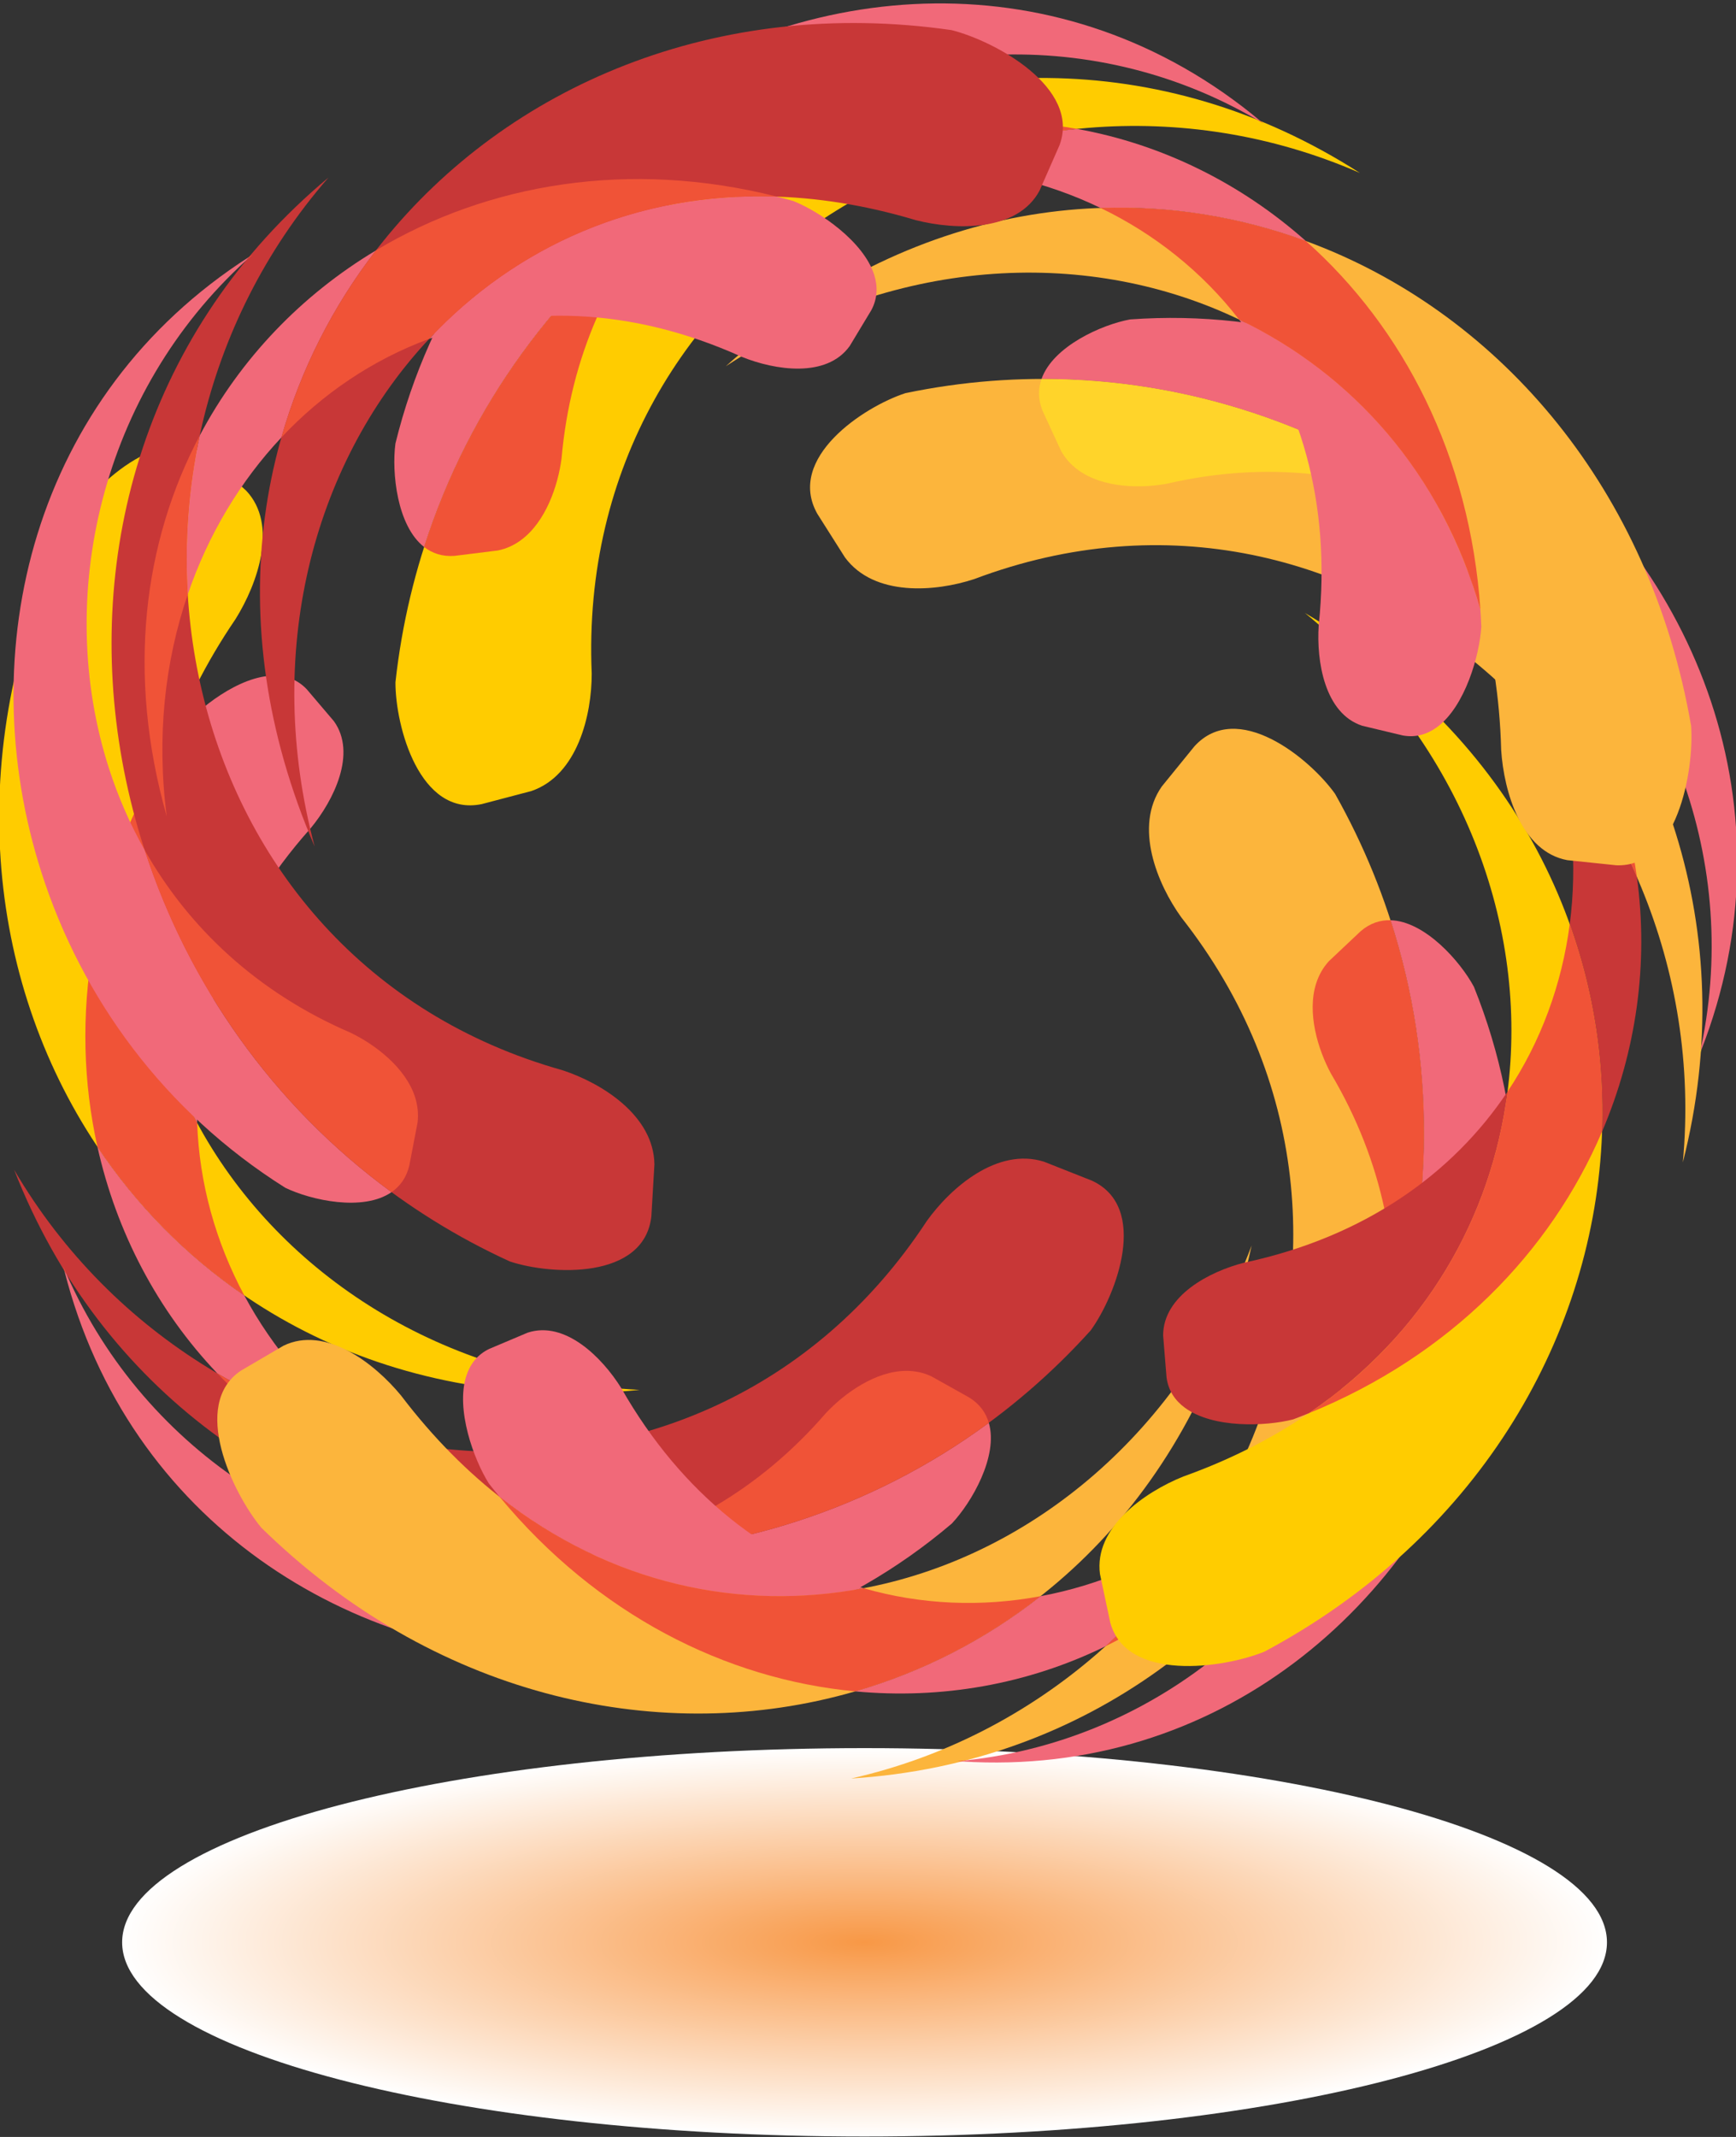 <?xml version="1.0" encoding="UTF-8" standalone="no"?>
<!-- Created with Inkscape (http://www.inkscape.org/) -->

<svg
   xmlns:dc="http://purl.org/dc/elements/1.1/"
   xmlns:cc="http://creativecommons.org/ns#"
   xmlns:rdf="http://www.w3.org/1999/02/22-rdf-syntax-ns#"
   xmlns:svg="http://www.w3.org/2000/svg"
   xmlns="http://www.w3.org/2000/svg"
   xmlns:xlink="http://www.w3.org/1999/xlink"
   xmlns:sodipodi="http://sodipodi.sourceforge.net/DTD/sodipodi-0.dtd"
   xmlns:inkscape="http://www.inkscape.org/namespaces/inkscape"
   width="138.189"
   height="170.079"
   id="svg4197"
   version="1.1"
   inkscape:version="0.48.4 r9939"
   sodipodi:docname="livisoo.svg">
  <rect width="100%" height="100%" fill="#333333" stroke="none"/>
  <defs
     id="defs3">
    <clipPath
       clipPathUnits="userSpaceOnUse"
       id="clipPath304">
      <path
         inkscape:connector-curvature="0"
         d="m 0,1000 1000,0 L 1000,0 0,0 0,1000 z"
         id="path306" />
    </clipPath>
    <clipPath
       clipPathUnits="userSpaceOnUse"
       id="clipPath284">
      <path
         inkscape:connector-curvature="0"
         d="m 759.304,682.712 c -0.688,-0.014 -1.372,-0.02 -2.056,-0.02 l 0,0 c -11.611,0 -22.749,1.992 -31.87,4.352 l 0,0 0,-13.219 c 0.676,0.014 1.352,0.021 2.026,0.021 l 0,0 c 10.67,0 20.942,-1.682 29.617,-3.783 l 0,0 0,9.135 c 18.461,0.38 23.376,9.308 24.489,15.849 l 0,0 0,6.841 c 0,0 -8.98,4.191 -22.206,7.612 l 0,0 0,-26.788 z"
         id="path286" />
    </clipPath>
    <linearGradient
       x1="0"
       y1="0"
       x2="1"
       y2="0"
       gradientUnits="userSpaceOnUse"
       gradientTransform="matrix(68.998,-28.499,-28.499,-68.998,723.599,700.208)"
       spreadMethod="pad"
       id="linearGradient292">
      <stop
         style="stop-opacity:1;stop-color:#8ecc91"
         offset="0"
         id="stop294" />
      <stop
         style="stop-opacity:1;stop-color:#2b84b0"
         offset="1"
         id="stop296" />
    </linearGradient>
    <clipPath
       clipPathUnits="userSpaceOnUse"
       id="clipPath264">
      <path
         inkscape:connector-curvature="0"
         d="m 727.66,717.344 c -18.461,-0.38 -23.376,-9.308 -24.489,-15.847 l 0,0 0,-6.842 c 0,0 8.98,-4.19 22.207,-7.611 l 0,0 0,26.787 c 0.687,0.013 1.371,0.021 2.056,0.021 l 0,0 c 11.61,0 22.748,-1.994 31.87,-4.352 l 0,0 0,13.217 c -0.677,-0.013 -1.353,-0.02 -2.027,-0.02 l 0,0 c -10.669,0 -20.942,1.681 -29.617,3.783 l 0,0 0,-9.136 z"
         id="path266" />
    </clipPath>
    <linearGradient
       x1="0"
       y1="0"
       x2="1"
       y2="0"
       gradientUnits="userSpaceOnUse"
       gradientTransform="matrix(-68.997,28.499,28.499,68.997,761.081,696.334)"
       spreadMethod="pad"
       id="linearGradient272">
      <stop
         style="stop-opacity:1;stop-color:#7bbce7"
         offset="0"
         id="stop274" />
      <stop
         style="stop-opacity:1;stop-color:#4f4497"
         offset="1"
         id="stop276" />
    </linearGradient>
    <clipPath
       clipPathUnits="userSpaceOnUse"
       id="clipPath248">
      <path
         inkscape:connector-curvature="0"
         d="m 0,1000 1000,0 L 1000,0 0,0 0,1000 z"
         id="path250" />
    </clipPath>
    <clipPath
       clipPathUnits="userSpaceOnUse"
       id="clipPath228">
      <path
         inkscape:connector-curvature="0"
         d="m 696.855,644.242 c 0,-6.627 21.168,-12 47.277,-12 l 0,0 c 26.111,0 47.279,5.373 47.279,12 l 0,0 c 0,6.626 -21.168,11.999 -47.279,11.999 l 0,0 c -26.109,0 -47.277,-5.373 -47.277,-11.999"
         id="path230" />
    </clipPath>
    <radialGradient
       fx="0"
       fy="0"
       cx="0"
       cy="0"
       r="1"
       gradientUnits="userSpaceOnUse"
       gradientTransform="matrix(47.281,0,0,-11.999,744.134,644.242)"
       spreadMethod="pad"
       id="radialGradient236">
      <stop
         style="stop-opacity:1;stop-color:#82c34e"
         offset="0"
         id="stop238" />
      <stop
         style="stop-opacity:1;stop-color:#ffffff"
         offset="1"
         id="stop240" />
    </radialGradient>
    <clipPath
       clipPathUnits="userSpaceOnUse"
       id="clipPath618">
      <path
         inkscape:connector-curvature="0"
         d="m 0,1000 1000,0 L 1000,0 0,0 0,1000 z"
         id="path620" />
    </clipPath>
    <clipPath
       clipPathUnits="userSpaceOnUse"
       id="clipPath598">
      <path
         inkscape:connector-curvature="0"
         d="m 225.133,254.241 c 0,-6.627 21.168,-12 47.277,-12 l 0,0 c 26.112,0 47.279,5.373 47.279,12 l 0,0 c 0,6.628 -21.167,12.001 -47.279,12.001 l 0,0 c -26.109,0 -47.277,-5.373 -47.277,-12.001"
         id="path600" />
    </clipPath>
    <radialGradient
       fx="0"
       fy="0"
       cx="0"
       cy="0"
       r="1"
       gradientUnits="userSpaceOnUse"
       gradientTransform="matrix(47.281,0,0,-11.999,272.411,254.241)"
       spreadMethod="pad"
       id="radialGradient606">
      <stop
         style="stop-opacity:1;stop-color:#f89846"
         offset="0"
         id="stop608" />
      <stop
         style="stop-opacity:1;stop-color:#ffffff"
         offset="1"
         id="stop610" />
    </radialGradient>
    <radialGradient
       inkscape:collect="always"
       xlink:href="#radialGradient606"
       id="radialGradient4920"
       gradientUnits="userSpaceOnUse"
       gradientTransform="matrix(47.281,0,0,-11.999,272.411,254.241)"
       spreadMethod="pad"
       cx="0"
       cy="0"
       fx="0"
       fy="0"
       r="1" />
  </defs>
  <sodipodi:namedview
     id="base"
     pagecolor="#ffffff"
     bordercolor="#666666"
     borderopacity="1.0"
     inkscape:pageopacity="0.0"
     inkscape:pageshadow="2"
     inkscape:zoom="4.8"
     inkscape:cx="120.41667"
     inkscape:cy="63.522793"
     inkscape:document-units="mm"
     inkscape:current-layer="layer1"
     showgrid="false"
     units="mm"
     inkscape:window-width="1920"
     inkscape:window-height="1037"
     inkscape:window-x="0"
     inkscape:window-y="25"
     inkscape:window-maximized="1" />
  <g
     inkscape:label="Layer 1"
     inkscape:groupmode="layer"
     id="layer1"
     transform="translate(0,-7.087)">
    <g
       transform="matrix(1.25,0,0,-1.288,-271.694,489.139)"
       id="g594">
      <g
         id="g596"
         clip-path="url(#clipPath598)">
        <g
           id="g602">
          <g
             id="g604">
            <path
               inkscape:connector-curvature="0"
               d="m 225.133,254.241 c 0,-6.627 21.168,-12 47.277,-12 l 0,0 c 26.112,0 47.279,5.373 47.279,12 l 0,0 c 0,6.628 -21.167,12.001 -47.279,12.001 l 0,0 c -26.109,0 -47.277,-5.373 -47.277,-12.001"
               style="fill:url(#radialGradient4920);stroke:none"
               id="path612" />
          </g>
        </g>
      </g>
    </g>
    <g
       transform="matrix(1.287,0,0,-1.3,-280.552,492.272)"
       id="g614">
      <g
         id="g616"
         clip-path="url(#clipPath618)">
        <g
           id="g622"
           transform="translate(285.519,300.938)">
          <path
             inkscape:connector-curvature="0"
             d="m 0,0 c 3.567,-1.623 1.524,-6.984 -0.069,-9.17 -19.522,-21.426 -55.816,-17.428 -66.586,9.832 12.162,-20.545 42.496,-24.187 56.448,-3.135 1.484,2.053 4.373,4.528 7.25,3.631 C -1.772,0.691 -1.179,0.461 0,0"
             style="fill:#c83737;fill-opacity:1;fill-rule:nonzero;stroke:none"
             id="path624" />
        </g>
        <g
           id="g626"
           transform="translate(230.952,345.212)">
          <path
             inkscape:connector-curvature="0"
             d="m 0,0 c -2.945,2.344 -7.289,-1.822 -8.764,-4.178 -12.937,-26.408 5.035,-55.859 35.364,-52.908 -24.436,1.26 -39.746,25.74 -24.995,47.191 1.387,2.198 2.641,5.793 0.657,7.864 C 1.357,-1.219 0.904,-0.811 0,0"
             style="fill:#ffcc00;fill-opacity:1;fill-rule:nonzero;stroke:none"
             id="path628" />
        </g>
        <g
           id="g630"
           transform="translate(221.97,295.425)">
          <path
             inkscape:connector-curvature="0"
             d="m 0,0 c 3.94,-15.34 17.64,-23.861 31.914,-23.861 8.022,0 16.226,2.695 22.977,8.381 1.224,1.283 2.888,4.126 2.287,6.166 -7.361,-5.37 -16.074,-8.026 -24.645,-8.051 -1.793,-0.373 -3.613,-0.553 -5.433,-0.553 -11.026,0 -22.03,6.643 -26.957,17.689 C 0.094,-0.152 0.047,-0.076 0,0"
             style="fill:#f16979;fill-opacity:1;fill-rule:nonzero;stroke:none"
             id="path632" />
        </g>
        <g
           id="g634"
           transform="translate(221.907,295.663)">
          <path
             inkscape:connector-curvature="0"
             d="M 0,0 C 0.021,-0.078 0.041,-0.16 0.063,-0.238 0.109,-0.314 0.156,-0.391 0.205,-0.467 0.135,-0.311 0.066,-0.156 0,0 m 52.151,-6.371 c -1.896,0 -3.815,-1.352 -4.977,-2.576 -4.145,-4.752 -9.243,-7.549 -14.578,-8.657 8.57,0.026 17.284,2.682 24.644,8.051 -0.177,0.608 -0.552,1.141 -1.199,1.543 -0.945,0.526 -1.415,0.785 -2.359,1.307 -0.496,0.23 -1.014,0.332 -1.531,0.332"
             style="fill:#f05337;fill-opacity:1;fill-rule:nonzero;stroke:none"
             id="path636" />
        </g>
        <g
           id="g638"
           transform="translate(234.951,331.856)">
          <path
             inkscape:connector-curvature="0"
             d="m 0,0 c -2.153,0 -4.718,-2.012 -5.835,-3.361 -0.195,-0.295 -0.386,-0.592 -0.572,-0.889 -2.973,-8.186 -2.059,-16.363 1.639,-23.137 -0.217,6.051 1.924,12.399 7.023,18.045 1.416,1.697 2.871,4.58 1.433,6.555 -0.672,0.781 -1.007,1.172 -1.68,1.955 C 1.44,-0.24 0.743,0 0,0 m -10.937,-28.842 c 1.173,-5.222 3.711,-10.025 7.416,-13.877 2.842,-1.654 5.886,-2.898 9.019,-3.707 -3.1,2.34 -5.594,5.242 -7.351,8.479 -3.619,2.447 -6.681,5.547 -9.084,9.105"
             style="fill:#f16979;fill-opacity:1;fill-rule:nonzero;stroke:none"
             id="path640" />
        </g>
        <g
           id="g642"
           transform="translate(231.43,289.138)">
          <path
             inkscape:connector-curvature="0"
             d="M 0,0 C 5.118,-5.316 12.466,-8.822 21.543,-9.143 16.734,-8.25 12.497,-6.33 9.02,-3.707 5.887,-2.898 2.843,-1.654 0,0"
             style="fill:#f05337;fill-opacity:1;fill-rule:nonzero;stroke:none"
             id="path644" />
        </g>
        <g
           id="g646"
           transform="translate(228.544,327.606)">
          <path
             inkscape:connector-curvature="0"
             d="m 0,0 c -4.994,-7.979 -6.291,-16.762 -4.529,-24.592 2.402,-3.558 5.465,-6.658 9.084,-9.105 -1.766,3.258 -2.784,6.853 -2.915,10.56 C -2.059,-16.363 -2.973,-8.186 0,0"
             style="fill:#f05337;fill-opacity:1;fill-rule:nonzero;stroke:none"
             id="path648" />
        </g>
        <g
           id="g650"
           transform="translate(291.86,327.521)">
          <path
             inkscape:connector-curvature="0"
             d="m 0,0 c 2.646,2.893 7.115,-0.707 8.701,-2.898 14.345,-25.188 -0.674,-58.469 -29.928,-60.29 23.299,5.219 36.136,32.942 20.424,52.717 -1.492,2.047 -2.953,5.559 -1.211,8.018 C -1.204,-1.471 -0.803,-0.977 0,0"
             style="fill:#fcb53c;fill-opacity:1;fill-rule:nonzero;stroke:none"
             id="path652" />
        </g>
        <g
           id="g654"
           transform="translate(232.892,289.306)">
          <path
             inkscape:connector-curvature="0"
             d="M 0,0 C -3.137,-2.076 -0.52,-7.496 1.265,-9.623 22.383,-30.09 55.949,-22.098 62.512,7.658 53.764,-15.193 25.749,-22.189 9.906,-1.529 8.246,0.469 5.214,2.771 2.631,1.525 1.578,0.914 1.051,0.611 0,0"
             style="fill:#fcb53c;fill-opacity:1;fill-rule:nonzero;stroke:none"
             id="path656" />
        </g>
        <g
           id="g658"
           transform="translate(277.467,265.378)">
          <path
             inkscape:connector-curvature="0"
             d="m 0,0 c 15.806,-0.992 28.144,9.402 32.554,22.98 2.479,7.627 2.453,16.264 -0.867,24.442 -0.842,1.56 -3.034,4.021 -5.159,4.08 2.83,-8.66 2.666,-17.768 0.041,-25.928 -0.201,-1.818 -0.59,-3.607 -1.153,-5.338 C 22.009,9.752 12.29,1.34 0.261,0.066 0.175,0.043 0.087,0.021 0,0"
             style="fill:#f16979;fill-opacity:1;fill-rule:nonzero;stroke:none"
             id="path660" />
        </g>
        <g
           id="g662"
           transform="translate(277.221,265.394)">
          <path
             inkscape:connector-curvature="0"
             d="M 0,0 C 0.083,-0.006 0.165,-0.012 0.246,-0.016 0.333,0.006 0.421,0.027 0.507,0.051 0.339,0.031 0.169,0.014 0,0 m 22.177,47.629 c -0.586,-1.805 0.103,-4.047 0.91,-5.529 3.24,-5.411 4.325,-11.123 3.728,-16.541 2.625,8.16 2.789,17.267 -0.041,25.927 -0.632,0.018 -1.257,-0.173 -1.839,-0.664 -0.789,-0.736 -1.183,-1.103 -1.971,-1.84 -0.373,-0.402 -0.627,-0.861 -0.787,-1.353"
             style="fill:#f05337;fill-opacity:1;fill-rule:nonzero;stroke:none"
             id="path664" />
        </g>
        <g
           id="g666"
           transform="translate(246.831,288.983)">
          <path
             inkscape:connector-curvature="0"
             d="m 0,0 c -0.666,-2.049 0.454,-5.109 1.395,-6.588 0.218,-0.277 0.441,-0.551 0.666,-0.818 6.867,-5.36 14.926,-7.016 22.509,-5.592 -5.82,1.664 -11.195,5.66 -14.99,12.256 C 8.403,1.129 6.111,3.402 3.791,2.646 2.838,2.246 2.363,2.049 1.41,1.65 0.673,1.295 0.229,0.707 0,0 m 24.049,-19.314 c 5.33,-0.499 10.681,0.429 15.488,2.763 2.452,2.194 4.577,4.703 6.315,7.432 -3.184,-2.225 -6.715,-3.699 -10.336,-4.369 -3.447,-2.686 -7.34,-4.643 -11.467,-5.826"
             style="fill:#f16979;fill-opacity:1;fill-rule:nonzero;stroke:none"
             id="path668" />
        </g>
        <g
           id="g670"
           transform="translate(286.368,272.433)">
          <path
             inkscape:connector-curvature="0"
             d="M 0,0 C 6.639,3.225 12.244,9.129 15.354,17.662 13.018,13.367 9.885,9.93 6.314,7.432 4.577,4.703 2.452,2.193 0,0"
             style="fill:#f05337;fill-opacity:1;fill-rule:nonzero;stroke:none"
             id="path672" />
        </g>
        <g
           id="g674"
           transform="translate(248.892,281.577)">
          <path
             inkscape:connector-curvature="0"
             d="m 0,0 c 6.045,-7.217 13.998,-11.164 21.988,-11.908 4.127,1.183 8.021,3.14 11.467,5.826 C 29.813,-6.756 26.078,-6.611 22.51,-5.592 14.927,-7.016 6.867,-5.359 0,0"
             style="fill:#f05337;fill-opacity:1;fill-rule:nonzero;stroke:none"
             id="path676" />
        </g>
        <g
           id="g678"
           transform="translate(268.539,341.767)">
          <path
             inkscape:connector-curvature="0"
             d="m 0,0 c -1.933,3.41 2.87,6.549 5.445,7.381 28.388,5.859 55.4,-18.709 48.09,-47.094 C 55.773,-15.943 33.372,4.834 9.71,-4 7.304,-4.785 3.513,-5.092 1.711,-2.674 1.026,-1.6 0.683,-1.064 0,0"
             style="fill:#fcb53c;fill-opacity:1;fill-rule:nonzero;stroke:none"
             id="path680" />
        </g>
        <g
           id="g682"
           transform="translate(286.661,273.876)">
          <path
             inkscape:connector-curvature="0"
             d="m 0,0 c 1.006,-3.627 6.969,-2.813 9.545,-1.771 25.99,13.759 28.762,48.15 2.49,63.589 C 31.063,46.436 29.061,17.631 4.517,8.947 2.104,7.986 -1.024,5.814 -0.637,2.971 -0.383,1.783 -0.256,1.188 0,0"
             style="fill:#ffcc00;fill-opacity:1;fill-rule:nonzero;stroke:none"
             id="path684" />
        </g>
        <g
           id="g686"
           transform="translate(323.192,308.874)">
          <path
             inkscape:connector-curvature="0"
             d="m 0,0 c 5.829,14.727 -0.246,29.672 -11.793,38.063 -6.49,4.714 -14.712,7.359 -23.516,6.726 -1.744,-0.318 -4.761,-1.641 -5.474,-3.644 9.111,0.015 17.722,-2.956 24.67,-7.973 1.67,-0.752 3.25,-1.676 4.72,-2.746 C -2.473,23.945 2.525,12.104 0.02,0.27 0.014,0.18 0.007,0.09 0,0"
             style="fill:#f16979;fill-opacity:1;fill-rule:nonzero;stroke:none"
             id="path688" />
        </g>
        <g
           id="g690"
           transform="translate(323.103,308.646)">
          <path
             inkscape:connector-curvature="0"
             d="M 0,0 C 0.03,0.076 0.061,0.154 0.09,0.229 0.097,0.318 0.104,0.408 0.109,0.498 0.074,0.33 0.039,0.164 0,0 m -38.445,35.809 c 1.534,-1.116 3.88,-1.151 5.539,-0.844 6.146,1.41 11.916,0.678 16.883,-1.565 -6.948,5.018 -15.559,7.989 -24.67,7.973 -0.212,-0.596 -0.223,-1.25 0.064,-1.953 0.456,-0.981 0.683,-1.467 1.14,-2.445 0.266,-0.479 0.626,-0.862 1.044,-1.166"
             style="fill:#ffd42a;fill-opacity:1;fill-rule:nonzero;stroke:none"
             id="path692" />
        </g>
        <g
           id="g694"
           transform="translate(291.276,287.032)"
           style="fill:#c83737">
          <path
             inkscape:connector-curvature="0"
             d="m 0,0 c 1.742,-1.268 5,-1.146 6.696,-0.711 0.333,0.123 0.659,0.25 0.985,0.383 7.217,4.875 11.283,12.027 12.274,19.68 C 16.572,14.33 11.111,10.453 3.666,8.883 1.523,8.342 -1.349,6.865 -1.346,4.424 -1.262,3.395 -1.221,2.881 -1.135,1.852 -1.023,1.041 -0.602,0.436 0,0 m 25.801,16.904 c 2.12,4.916 2.89,10.291 2.156,15.584 -1.328,3.01 -3.059,5.807 -5.117,8.301 1.133,-3.715 1.443,-7.529 0.963,-11.18 1.49,-4.107 2.146,-8.414 1.998,-12.705"
             style="fill:#c83737;fill-opacity:1;fill-rule:nonzero;stroke:none"
             id="path696" />
        </g>
        <g
           id="g698"
           transform="translate(319.233,319.521)">
          <path
             inkscape:connector-curvature="0"
             d="M 0,0 C -1.015,7.311 -4.897,14.467 -12.053,20.059 -8.688,16.512 -6.387,12.469 -5.117,8.301 -3.059,5.807 -1.328,3.01 0,0"
             style="fill:#f05337;fill-opacity:1;fill-rule:nonzero;stroke:none"
             id="path700" />
        </g>
        <g
           id="g702"
           transform="translate(298.957,286.704)">
          <path
             inkscape:connector-curvature="0"
             d="M 0,0 C 8.731,3.518 14.941,9.863 18.12,17.232 18.269,21.523 17.612,25.83 16.122,29.938 15.636,26.266 14.347,22.758 12.274,19.68 11.283,12.027 7.218,4.875 0,0"
             style="fill:#f05337;fill-opacity:1;fill-rule:nonzero;stroke:none"
             id="path704" />
        </g>
        <g
           id="g706"
           transform="translate(247.783,323.989)">
          <path
             inkscape:connector-curvature="0"
             d="M 0,0 C -3.839,-0.785 -5.34,4.754 -5.335,7.459 -2.136,36.268 29.577,54.367 54.314,38.643 32.399,48.117 5.717,33.232 6.804,7.998 6.811,5.467 5.929,1.768 3.073,0.801 1.839,0.482 1.226,0.32 0,0"
             style="fill:#ffcc00;fill-opacity:1;fill-rule:nonzero;stroke:none"
             id="path708" />
        </g>
        <g
           id="g710"
           transform="translate(317.952,320.245)">
          <path
             inkscape:connector-curvature="0"
             d="M 0,0 C 3.759,-0.164 4.826,5.758 4.635,8.529 -0.421,37.5 -32.273,50.762 -55.074,30.549 -34.564,43.893 -7.788,33.086 -7.115,7.061 -6.945,4.467 -5.847,0.822 -3.022,0.313 -1.813,0.188 -1.208,0.123 0,0"
             style="fill:#fcb53c;fill-opacity:1;fill-rule:nonzero;stroke:none"
             id="path712" />
        </g>
        <g
           id="g714"
           transform="translate(295.955,365.804)">
          <path
             inkscape:connector-curvature="0"
             d="m 0,0 c -12.204,10.094 -28.296,8.936 -39.844,0.543 -6.489,-4.713 -11.544,-11.717 -13.665,-20.283 -0.235,-1.758 0.091,-5.037 1.776,-6.334 2.798,8.67 8.285,15.941 15.207,21 1.23,1.355 2.597,2.572 4.068,3.64 8.92,6.483 21.729,7.575 32.209,1.536 C -0.165,0.066 -0.083,0.033 0,0"
             style="fill:#f16979;fill-opacity:1;fill-rule:nonzero;stroke:none"
             id="path716" />
        </g>
        <g
           id="g718"
           transform="translate(296.146,365.646)">
          <path
             inkscape:connector-curvature="0"
             d="M 0,0 C -0.063,0.055 -0.127,0.107 -0.19,0.158 -0.273,0.191 -0.355,0.225 -0.439,0.26 -0.293,0.176 -0.145,0.09 0,0 m -45.938,-25.496 c 1.536,1.115 2.295,3.334 2.514,5.008 0.56,6.281 3.04,11.541 6.707,15.572 -6.922,-5.059 -12.408,-12.33 -15.207,-21 0.502,-0.385 1.12,-0.598 1.879,-0.543 1.07,0.131 1.606,0.197 2.677,0.33 0.538,0.106 1.013,0.328 1.43,0.633"
             style="fill:#f05337;fill-opacity:1;fill-rule:nonzero;stroke:none"
             id="path720" />
        </g>
        <g
           id="g722"
           transform="translate(306.866,328.698)">
          <path
             inkscape:connector-curvature="0"
             d="M 0,0 C 1.742,1.268 2.635,4.402 2.744,6.15 2.73,6.506 2.709,6.855 2.686,7.205 0.279,15.574 -5.268,21.652 -12.239,24.959 -8.508,20.189 -6.509,13.799 -7.314,6.232 -7.462,4.027 -6.945,0.84 -4.623,0.088 -3.617,-0.148 -3.117,-0.27 -2.112,-0.506 -1.307,-0.65 -0.602,-0.436 0,0 m -8.104,29.762 c -4.02,3.535 -8.896,5.929 -14.155,6.867 -3.272,-0.332 -6.468,-1.113 -9.476,-2.303 3.882,-0.068 7.606,-0.951 10.929,-2.537 4.368,0.147 8.667,-0.56 12.702,-2.027"
             style="fill:#f16979;fill-opacity:1;fill-rule:nonzero;stroke:none"
             id="path724" />
        </g>
        <g
           id="g726"
           transform="translate(284.607,365.327)">
          <path
             inkscape:connector-curvature="0"
             d="m 0,0 c -7.267,1.295 -15.272,-0.186 -22.804,-5.264 4.416,2.104 8.971,3.043 13.327,2.961 C -6.468,-1.113 -3.272,-0.332 0,0"
             style="fill:#f05337;fill-opacity:1;fill-rule:nonzero;stroke:none"
             id="path728" />
        </g>
        <g
           id="g730"
           transform="translate(309.552,335.903)">
          <path
             inkscape:connector-curvature="0"
             d="m 0,0 c -0.648,9.391 -4.764,17.258 -10.789,22.557 -4.035,1.466 -8.334,2.173 -12.702,2.027 3.343,-1.596 6.28,-3.908 8.566,-6.83 C -7.953,14.447 -2.406,8.369 0,0"
             style="fill:#f05337;fill-opacity:1;fill-rule:nonzero;stroke:none"
             id="path732" />
        </g>
        <g
           id="g734"
           transform="translate(258.277,298.755)">
          <path
             inkscape:connector-curvature="0"
             d="M 0,0 C -0.44,-3.895 -6.171,-3.609 -8.743,-2.77 -35.153,9.178 -42.565,44.93 -19.968,63.598 -35.749,45.684 -29.839,15.707 -5.503,8.943 -3.096,8.166 0.153,6.184 0.188,3.17 0.109,1.898 0.074,1.266 0,0"
             style="fill:#c83737;fill-opacity:1;fill-rule:nonzero;stroke:none"
             id="path736" />
        </g>
        <g
           id="g738"
           transform="translate(283.522,364.333)"
           style="fill:#c83737">
          <path
             inkscape:connector-curvature="0"
             d="m 0,0 c 1.317,3.525 -3.985,6.371 -6.68,7.043 -29.117,4.145 -51.572,-22.051 -39.392,-49.981 -6.354,23.629 12.198,45.756 37.158,38.352 2.518,-0.639 6.324,-0.721 7.682,1.809 C -0.739,-1.668 -0.492,-1.111 0,0"
             style="fill:#c83737;fill-opacity:1;fill-rule:nonzero;stroke:none"
             id="path740" />
        </g>
        <g
           id="g742"
           transform="translate(233.395,357.491)">
          <path
             inkscape:connector-curvature="0"
             d="m 0,0 c -13.371,-8.488 -17.242,-24.15 -12.83,-37.725 2.477,-7.63 7.576,-14.601 15.068,-19.265 1.6,-0.766 4.819,-1.471 6.573,-0.268 -7.381,5.342 -12.602,12.805 -15.274,20.951 -0.907,1.59 -1.641,3.264 -2.204,4.994 -3.406,10.487 -0.489,23.006 8.494,31.106 C -0.115,-0.137 -0.058,-0.068 0,0"
             style="fill:#f16979;fill-opacity:1;fill-rule:nonzero;stroke:none"
             id="path744" />
        </g>
        <g
           id="g746"
           transform="translate(233.603,357.622)">
          <path
             inkscape:connector-curvature="0"
             d="M 0,0 C -0.069,-0.043 -0.14,-0.086 -0.208,-0.131 -0.266,-0.199 -0.323,-0.268 -0.381,-0.338 -0.256,-0.223 -0.128,-0.109 0,0 m 10.056,-51.566 c -0.587,1.802 -2.463,3.211 -3.987,3.937 -5.8,2.473 -10.038,6.459 -12.74,11.191 2.672,-8.146 7.893,-15.609 15.274,-20.951 0.522,0.356 0.916,0.879 1.097,1.618 0.205,1.06 0.309,1.587 0.514,2.648 0.064,0.545 0,1.066 -0.158,1.557"
             style="fill:#f05337;fill-opacity:1;fill-rule:nonzero;stroke:none"
             id="path748" />
        </g>
        <g
           id="g750"
           transform="translate(272.056,356.403)">
          <path
             inkscape:connector-curvature="0"
             d="m 0,0 c -0.666,2.047 -3.371,3.865 -5.001,4.51 -0.341,0.095 -0.68,0.183 -1.02,0.269 -8.706,0.299 -16.198,-3.099 -21.497,-8.709 5.687,2.076 12.384,2.004 19.331,-1.101 2.052,-0.823 5.242,-1.317 6.675,0.662 0.537,0.881 0.805,1.32 1.342,2.203 C 0.215,-1.445 0.23,-0.707 0,0 m -30.809,1.488 c -4.606,-2.73 -8.388,-6.627 -10.906,-11.34 -0.694,-3.214 -0.937,-6.496 -0.738,-9.724 1.265,3.672 3.256,6.941 5.792,9.611 1.21,4.199 3.21,8.07 5.852,11.453"
             style="fill:#f16979;fill-opacity:1;fill-rule:nonzero;stroke:none"
             id="path752" />
        </g>
        <g
           id="g754"
           transform="translate(230.341,346.552)">
          <path
             inkscape:connector-curvature="0"
             d="m 0,0 c -3.476,-6.512 -4.54,-14.582 -2.039,-23.314 -0.637,4.849 -0.122,9.472 1.301,13.589 -0.2,3.229 0.044,6.51 0.738,9.725"
             style="fill:#f05337;fill-opacity:1;fill-rule:nonzero;stroke:none"
             id="path756" />
        </g>
        <g
           id="g758"
           transform="translate(266.034,361.183)">
          <path
             inkscape:connector-curvature="0"
             d="m 0,0 c -9.131,2.285 -17.885,0.803 -24.787,-3.291 -2.643,-3.383 -4.643,-7.254 -5.853,-11.453 2.552,2.685 5.656,4.764 9.144,6.035 C -16.197,-3.1 -8.705,0.299 0,0"
             style="fill:#f05337;fill-opacity:1;fill-rule:nonzero;stroke:none"
             id="path760" />
        </g>
      </g>
    </g>
  </g>
</svg>
